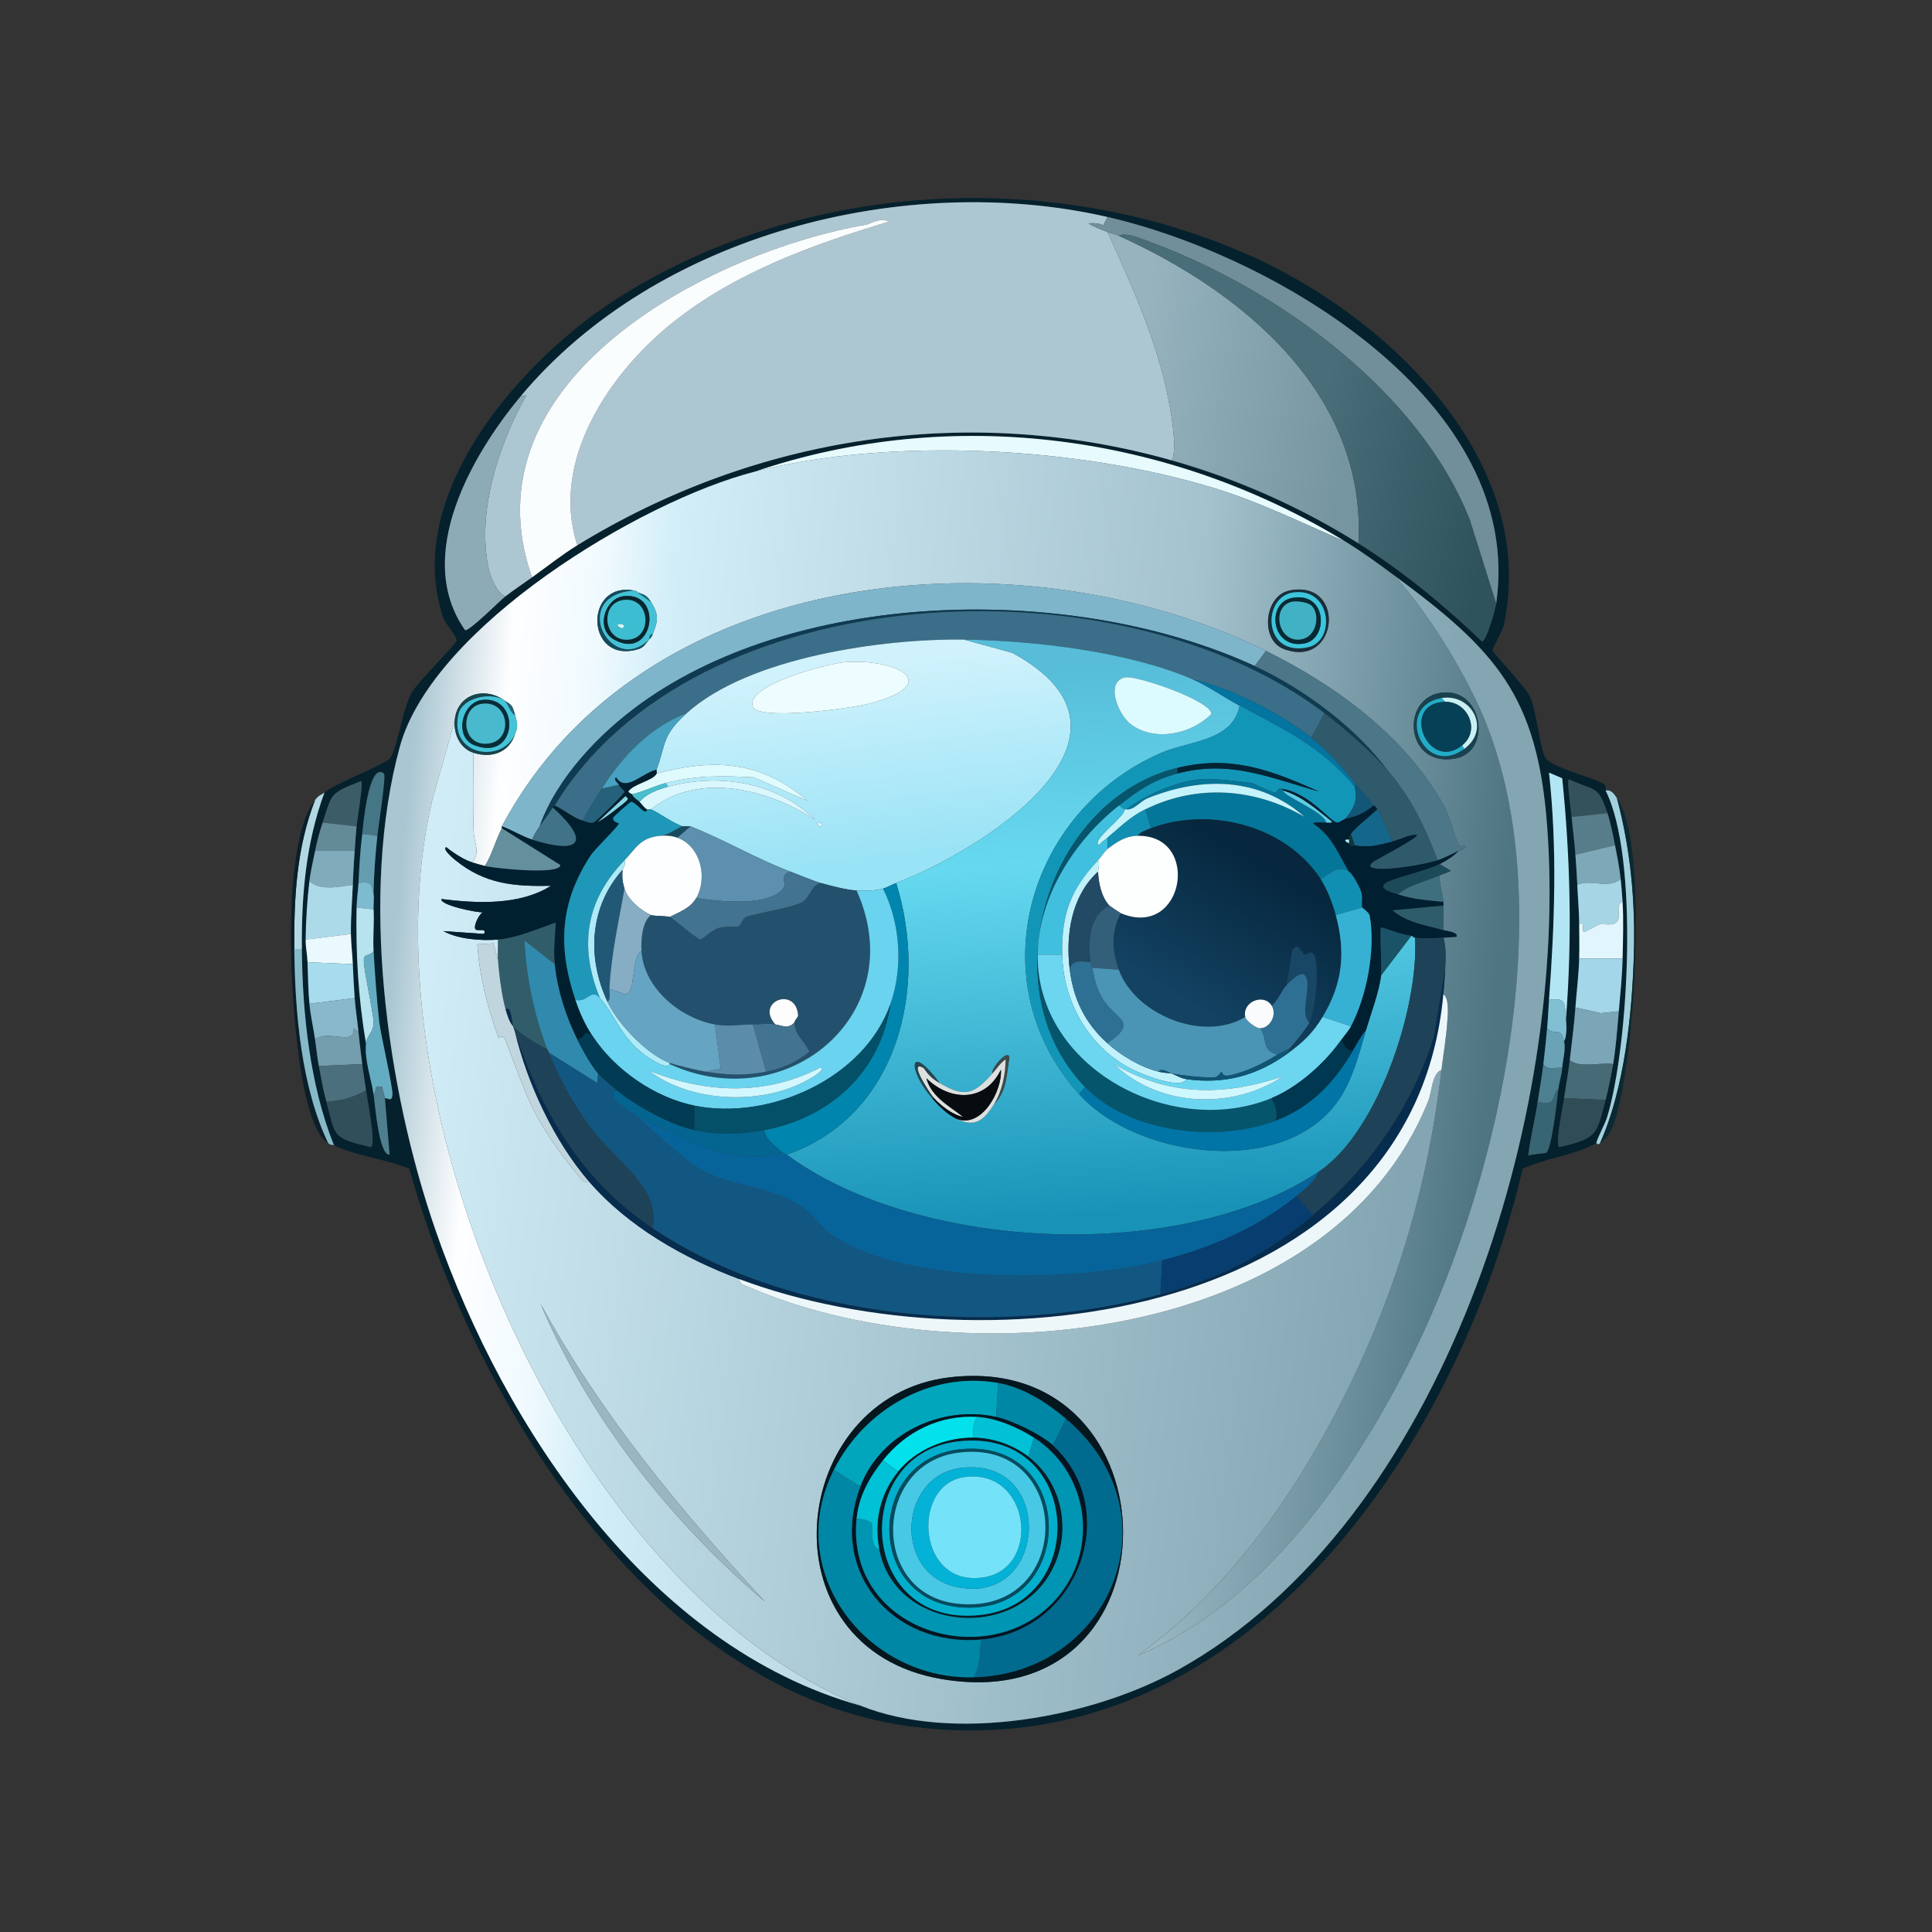 <svg xmlns="http://www.w3.org/2000/svg" width="1024" height="1024"><rect width="100%" height="100%" fill="#333333" stroke="none"/><defs><linearGradient id="a" x1="602.274" x2="716.166" y1="198.766" y2="214.694" gradientUnits="userSpaceOnUse"><stop offset="0%" style="stop-color:#96b3be"/><stop offset="100%" style="stop-color:#7595a1"/></linearGradient></defs><defs><linearGradient id="b" x1="696.852" x2="794.668" y1="232.712" y2="253.495" gradientUnits="userSpaceOnUse"><stop offset="0%" style="stop-color:#496d79"/><stop offset="100%" style="stop-color:#2f535d"/></linearGradient></defs><defs><linearGradient id="c" x1="204.735" x2="786.36" y1="544.926" y2="597.544" gradientUnits="userSpaceOnUse"><stop offset="0%" style="stop-color:#a9c6d2"/><stop offset="8.219%" style="stop-color:#fefeff"/><stop offset="15.753%" style="stop-color:#f0fafe"/><stop offset="22.089%" style="stop-color:#d2eef8"/><stop offset="70.034%" style="stop-color:#a4c2ce"/><stop offset="100%" style="stop-color:#4f7582"/></linearGradient></defs><defs><linearGradient id="d" x1="220.522" x2="741.435" y1="571.659" y2="637.043" gradientUnits="userSpaceOnUse"><stop offset="0%" style="stop-color:#d0ecf6"/><stop offset="100%" style="stop-color:#84a6b3"/></linearGradient></defs><defs><linearGradient id="e" x1="449.964" x2="462.763" y1="352.782" y2="456.999" gradientUnits="userSpaceOnUse"><stop offset="0%" style="stop-color:#d0f2fc"/><stop offset="100%" style="stop-color:#99e3f6"/></linearGradient></defs><defs><linearGradient id="f" x1="574.687" x2="593.379" y1="352.815" y2="643.214" gradientUnits="userSpaceOnUse"><stop offset="0%" style="stop-color:#57bdd9"/><stop offset="35.739%" style="stop-color:#66d9f0"/><stop offset="100%" style="stop-color:#1893b7"/></linearGradient></defs><defs><linearGradient id="g" x1="673.557" x2="629.299" y1="457.918" y2="531.656" gradientUnits="userSpaceOnUse"><stop offset="0%" style="stop-color:#06273d"/><stop offset="100%" style="stop-color:#134262"/></linearGradient></defs><path fill="#04212d" d="M851 419c17.749 35.178 12.276 134.524 1 172.5-1.48 4.986-4.536 9.512-6 14.5-12.805 6.64-26.153 7.624-39 13.5C772.106 769.24 657.049 938.345 482.5 915 345.071 896.62 251.083 741.68 217 619.5c-12.794-5.353-27.462-6.508-40-12.5-12.692-31.609-16.718-69.72-17-104-.235-28.512 2.096-56.18 12-83 7.472-5.779 32.668-14.778 35-18.5 3.792-6.053 6.373-25.397 11-34 3.099-5.763 23.826-26.164 24-28 .215-2.263-6.004-9.079-7-12-22.194-65.076 41.269-136.958 92.5-169.5 97.683-62.048 228.553-69.56 334-23 73.072 32.264 154.365 108.56 135.5 196.5-.621 2.893-6.08 12.289-6 13 .178 1.591 17.374 19.227 20 25 3.396 7.465 5.109 26.989 8 32 3.243 5.622 28.432 11.239 31.5 14.5.991 1.053.165 2.336.5 3M276 210c-26.143 31.314-56.883 85.069-29.5 124 2.482.517 18.313-15.553 21.5-18 4.454-3.419 9.415-6.703 14-10 7.525-5.411 16.237-12.236 24-17 94.701-58.118 207.538-75.339 315-45 34.825 9.832 68.436 24.808 99 44 23.57 14.801 45.409 32.78 65.5 52 2.393-.239 7.092-17.184 7.5-20 15.516-107.054-117.958-184.863-206-205-107.233-24.526-239.263 9.077-311 95m124 40c-60.876 15.603-170.552 82.29-188 145.5-21.483 77.829-7.208 181.533 19 257C267.3 757.027 344.168 872.73 456 904c49.514 19.92 122.743 6.454 168.5-19C765.958 806.309 831.549 590.255 820 437.5c-5.233-69.222-27.478-92.999-81-132.5-8.601-6.348-16.857-12.412-26-18-93.301-57.028-208.581-72.475-313-37m421 280c-.37 4.984-.533 10.015-1 15a776 776 0 0 1-2 19c-.797 6.729-1.971 13.328-3 20-1.472 9.547-3.814 18.898-5 28.5 1.573-.747 9.039-1.203 9.5-1.5 3.032-1.95 5.875-28.934 6.5-34 .456-3.696 1.726-7.049 2-11 .303-4.371 1.969-9.566 1-14 1.566-2.923 1.329-8.77 1-12 3.293-42.504 2.351-85.152-2-127.5l-7-3c4.448 40.076 2.982 80.36 0 120.5m-629-88c-1.087 8.658-1.542 17.285-2 26-.23 4.38-.911 8.64-1 13-.492 24.064.874 48.285 5 72-.958 8.485 2.724 18.638 4 27 .762 4.992 2.808 32.503 8.5 32l-2.5-30c2.009.145 3.518 2.019 4-1.5.492-3.592-6.23-32.095-7-39-1.383-12.401-2.227-25.047-3-37.5-.451-7.265.455-14.735 0-22-.154-2.464.433-5.844 0-8 .098-10.352.967-20.719 2-31 .445-4.427 4.797-31.965 3.5-33-8.336-6.654-11.204 29.644-11.5 32m641-9c.58 6.618 1.542 13.355 2 20 .369 5.348.768 10.633 1 16 .302 7 .962 14.005 1 21 .033 5.971.16 12.034 0 18-.227 8.463-1.368 17.495-2 26-.696 9.359-1.938 18.69-3 28-.771 6.76-2.041 13.312-3 20-.573 4-5.013 25.201-2.5 26 20.092-4.609 19.727-6.611 24.5-25 1.493-5.75 3.005-13.14 4-19 1.489-8.77 2.205-19.054 3-28 .835-9.395 1.782-18.528 2-28 .22-9.524.565-20.588 0-30-.229-3.81-.605-8.186-1-12-.591-5.712-1.885-12.314-3-18-.94-4.795-2.507-12.568-4-17-5.134-15.238-6.446-11.39-20.5-18-1.147.899 1.231 16.932 1.5 20m-662 3c-1.635 4.987-2.98 9.834-4 15-1.025 5.189-2.365 10.78-3 16-1.135 9.337-1.936 21.594-2 31-.03 4.451.861 7.942 1 12 .251 7.353.333 14.671 1 22 .575 6.317 2.106 12.742 3 19 .668 4.677 1.134 9.345 2 14 1.21 6.507 2.257 12.591 4 19 5.017 18.445 2.503 18.997 23.5 24 3.064-1.096-1.942-25.759-2.5-30-.611-4.645-1.446-9.328-2-14-.672-5.673-1.445-11.291-2-17-.581-5.975-1.566-11.994-2-18a593 593 0 0 1-1-18c-.218-5.213-.934-10.93-1-16-.114-8.781.665-17.282 1-26a538 538 0 0 1 1-18c.314-4.379.574-8.631 1-13 .319-3.271 3.599-23.186 2.5-24-16.832 6.411-15.385 6.401-20.5 22"/><path fill="#adc7d2" d="m587 115-2.5 5c.933-1.756-7.411-1.978-7.5-1.5 3.045 1.997 6.672 3.011 10 4.5 14.366 31.578 28.942 63.749 34 98.5.857 5.888 2.492 17.871 0 22.5-107.462-30.339-220.299-13.118-315 45-14.57-44.609 16.96-91.16 50.5-118 33.295-26.643 74.124-41.328 114.5-53.5-3.313-2.67-10.601 1.345-11.5 1.5-83.489 14.394-214.294 82.658-177.5 187-4.585 3.297-9.546 6.581-14 10-4.182-.592-8.222-10.842-9-14.5-6.474-30.436 5.473-66.113 20-92l-3 .5c71.737-85.923 203.767-119.526 311-95"/><path fill="#708f9a" d="m793 320-14-44.5C752.235 207.77 678.023 153.89 611.5 129c-4.522-1.692-14.715-6.312-18.5-4-1.605-.722-4.392-1.28-6-2-3.328-1.489-6.955-2.503-10-4.5.089-.478 8.433-.256 7.5 1.5l2.5-5c88.042 20.137 221.516 97.946 206 205"/><path fill="#fafdfe" d="M306 289c-7.763 4.764-16.475 11.589-24 17-36.794-104.342 94.011-172.606 177.5-187 .899-.155 8.187-4.17 11.5-1.5-40.376 12.172-81.205 26.857-114.5 53.5-33.54 26.84-65.07 73.391-50.5 118"/><path fill="url(#a)" d="M593 125c65.607 29.5 131.327 83.73 127 163-30.564-19.192-64.175-34.168-99-44 2.492-4.629.857-16.612 0-22.5-5.058-34.751-19.634-66.922-34-98.5 1.608.72 4.395 1.278 6 2" style="fill:url(#a)"/>/&gt;<path fill="url(#b)" d="M793 320c-.408 2.816-5.107 19.761-7.5 20-20.091-19.22-41.93-37.199-65.5-52 4.327-79.27-61.393-133.5-127-163 3.785-2.312 13.978 2.308 18.5 4 66.523 24.89 140.735 78.77 167.5 146.5z" style="fill:url(#b)"/>/&gt;<path fill="#8cabb7" d="M268 316c-3.187 2.447-19.018 18.517-21.5 18-27.383-38.931 3.357-92.686 29.5-124l3-.5c-14.527 25.887-26.474 61.564-20 92 .778 3.658 4.818 13.908 9 14.5"/><path fill="#e7fbfe" d="M713 287c-22.683-9.642-44.801-20.696-68.5-28-71.766-22.118-171.494-27.712-244.5-9 104.419-35.475 219.699-20.028 313 37"/><path fill="url(#c)" d="M713 287c9.143 5.588 17.399 11.652 26 18 16.507 18.352 32.229 43.239 43 65.5 49.474 102.248 12.008 262.47-39 359-31.662 59.918-75.796 120.838-140 148 43.581-31.344 76.737-76.014 102-123 31.78-59.106 51.296-120.713 59-187.5.929-8.053 2.449-16.467 3-24.5.234-3.409 1.398-13.359-2-15.5.405-4.456.826-9.555 1-14 .197-5.021.611-11.221-1-16 2.35-.166 4.663-.393 7-.5.833-2.521-5.529-3.067-7-3.5-.105-4.316.145-8.687 0-13-.01-.302.083-.946 0-2-.363-4.636-2.137-9.245-2-14 2.017-.887 4.081-1.4 6-2.5l-6-3.5c3.48-1.783 7.347-4.043 10-7 1.14-.598 3.007-.489 4-2.5-1.474-1.35-2.682 1.66-4-1-2.751-5.552-4.13-14.132-8-21-20.691-36.721-56.897-63.1-94-81.5-130.289-64.613-330.79-46.786-405 93-.138.261.136.738 0 1-3.463 6.664-5.061 13.685-9 20-2.231-.542-4.816-1.266-7-2 5.046-4.706 1.177-10.495 1-16.5-.406-13.768-.233-27.773 0-41.5 9.484 3.038 18.944-.129 22-10 1.722-4.094 1.151-5.964 0-10-1.633-5.724-1.55-4.982-6-8-10.949-7.426-24.973-2.58-26 11l-12 42.5C191.338 584.301 300.522 841.449 456 904c-111.832-31.27-188.7-146.973-225-251.5-26.208-75.467-40.483-179.171-19-257 17.448-63.21 127.124-129.897 188-145.5 73.006-18.712 172.734-13.118 244.5 9 23.699 7.304 45.817 18.358 68.5 28m-369 52c1.333-1.556 1.04-.577 2-3 2.72-6.867 3.438-10.092-1-17-2.263-3.523-3.294-3.696-7-5-.105-.037.295-.576-2-1-26.827-4.953-25.596 39.651 2.5 31 2.752-.847 3.941-3.18 5.5-5m339.5-26c-13.476 2.689-15.706 26.277-3 31 28.972 10.769 33.268-37.039 3-31m82 54c-23.547 1.311-21.332 40.215 6 35 19.105-3.645 14.751-36.156-6-35" style="fill:url(#c)"/>/&gt;<path fill="url(#d)" d="M456 904c-155.478-62.551-264.662-319.699-227-479.5l12-42.5c-.539 7.125 2.816 14.699 10 17-.233 13.727-.406 27.732 0 41.5.177 6.005 4.046 11.794-1 16.5-4.419-1.485-9.823-5.031-13.5-8-2.352 1.128 4.514 6.606 5 7 15.585 12.643 31.011 13.88 50.5 13.5-16.525 10.441-39.137 9.362-58 7-1.247 3.165 19.331 7.45 22 7-2.077.876-5.213 7.426-4 9 1.056 1.37 6.244-.973 4.5 2.5l-21.5-1.5c7.868 4.302 19.818 5.225 29 4.5.143 3.642-.2 7.365 0 11l-2.5-9-8.5.5c1.088 16.778 5.38 33.297 11 49 .547 1.527 2.489-2.008 4 2 12.635 33.51 14.817 42.082 38 71 1.01 1.26 3.908 5.236 6 3.5 20.771 24.132 50.542 40.954 80 52-.268 2.817 2.489 3.123 4.5 4 111.529 48.665 308.939 30.395 360.5-98.5 1.901-4.752 1.985-14.5 7-16.5-7.704 66.787-27.22 128.394-59 187.5-25.263 46.986-58.419 91.656-102 123 64.204-27.162 108.338-88.082 140-148 51.008-96.53 88.474-256.752 39-359-10.771-22.261-26.493-47.148-43-65.5 53.522 39.501 75.767 63.278 81 132.5 11.549 152.755-54.042 368.809-195.5 447.5-45.757 25.454-118.986 38.92-168.5 19M286.5 691c25.841 60.956 68.674 114.937 119 158-44.962-48.659-87.202-99.546-119-158m217 39c-86.206 10.028-100.312 143.949-4 160 128.175 21.361 125.794-174.168 4-160" style="fill:url(#d)"/>/&gt;<path fill="#7fb5cb" d="m671 345-6 8c-94.205-43.442-239.699-41.944-325.5 20-22.083 15.943-44.292 39.298-53.5 65-1.548 2.264-2.958 4.456-4 7-5.56-1.75-10.518-5.083-16-7 74.21-139.786 274.711-157.613 405-93"/><path fill="#134a5e" d="M336 313c-34.837 2.614-12.153 45.695 8 26-1.559 1.82-2.748 4.153-5.5 5-28.096 8.651-29.327-35.953-2.5-31"/><path fill="#45c1d5" d="m338 314 7 5c4.438 6.908 3.72 10.133 1 17-2.041.03-1.871 2.874-2 3-20.153 19.695-42.837-23.386-8-26 2.295.424 1.895.963 2 1m-7.5 2c-9.922 1.181-15.093 17.387-5 23 20.949 11.65 26.652-25.576 5-23"/><path fill="#192e3c" d="M683.5 313c30.268-6.039 25.972 41.769-3 31-12.706-4.723-10.476-28.311 3-31m2 1c-16.931 2.261-16.122 34.605 8 29 14.548-3.381 12.259-31.705-8-29"/><path fill="#116778" d="m345 319-7-5c3.706 1.304 4.737 1.477 7 5"/><path fill="#3cc5dc" d="M685.5 314c20.259-2.705 22.548 25.619 8 29-24.122 5.605-24.931-26.739-8-29m-1 3c-13.552 2.835-10.622 27.487 7 24 12.794-2.532 11.886-27.95-7-24"/><path fill="#08262f" d="M330.5 316c21.652-2.576 15.949 34.65-5 23-10.093-5.613-4.922-21.819 5-23m0 2c-12.81 1.619-10.784 22.515 3 21 12.64-1.389 11.108-22.783-3-21"/><path fill="#062934" d="M684.5 317c18.886-3.95 19.794 21.468 7 24-17.622 3.487-20.552-21.165-7-24m0 2c-10.348 2.454-7.565 20.691 4 20 10.484-.626 11.782-16.157 5-19-2.394-1.004-6.565-1.577-9-1"/><path fill="#3dbdd1" d="M330.5 318c14.108-1.783 15.64 19.611 3 21-13.784 1.515-15.81-19.381-3-21m-3 13c-1.003.496 1.863 2.037 2 2 2.411-.652 1.273-2.898-2-2"/><path fill="#41b2c5" d="M684.5 319c2.435-.577 6.606-.004 9 1 6.782 2.843 5.484 18.374-5 19-11.565.691-14.348-17.546-4-20"/><path fill="#0e3b52" d="M665 353c26.124 12.047 54.078 32.845 71 56-8.937-10.398-23.064-22.658-34-31-108.837-83.027-333.701-73.218-408 49-.037.06-.301-.177-1 1-1.873 3.153-4.906 6.936-7 10 9.208-25.702 31.417-49.057 53.5-65 85.801-61.944 231.295-63.442 325.5-20"/><path fill="#3b6e88" d="m702 378-7 13c-17.104-13.385-42.372-26.251-63-31-34.098-14.718-83.804-20.448-121-21-42.764-.634-114.11 9.273-147 39-19.345 7.23-34.234 22.87-45 40-3.494 5.559-7.314 10.96-10 17-4.386-1.027-10.647-6.132-15-8 74.299-122.218 299.163-132.027 408-49"/><path fill="#d6fbfd" d="M327.5 331c3.273-.898 4.411 1.348 2 2-.137.037-3.003-1.504-2-2"/><path fill="#136b7b" d="M344 339c.129-.126-.041-2.97 2-3-.96 2.423-.667 1.444-2 3"/><path fill="url(#e)" d="m511 339 25.5 7c80.316 43.56-15.609 104.545-61.5 122-2.151.818-5.41 2.615-7 3-4.517 1.092-9.372 1.293-14 1-5.559-.352-13.507-2.478-19-4-3.848-1.066-11.658-4.385-16-6-17.372-6.462-35.51-17.136-53-24-1.295.123-2.737-.191-4 0-5.239-1.51-12.806-7.353-17-9 24.811-20.135 62.169-10.894 87 5.5-20.374-20.062-50.945-24.896-78-17.5l-1-2c16.368-4.149 29.842-3.851 46.5-3l28.5 12.5c-24.504-21.297-49.535-22.63-80-14.5.187-.376-.179-1.502 0-2 5.187-14.405 2.817-18.085 16-30 32.89-29.727 104.236-39.634 147-39m-63.5 12c-8.418.7-52.612 11.982-48.5 23.5 2.765 7.745 52.855.786 61.5-1.5 41.073-10.861 13.964-24.244-13-22m-14 85c-1.01.511.813 1.97 1 2 2.492.401 1.052-2.037-1-2" style="fill:url(#e)"/>/&gt;<path fill="url(#f)" d="M632 360c8.561 3.695 16.763 9.622 25 14-3.539 18.982-27.085 18.73-41.5 25-71.464 31.082-97.048 121.791-43.5 181 26.315 29.098 86.289 40.24 120.5 19 20.935-12.997 25.081-30.934 31.5-53 2.569-8.83 6.918-20.098 8-29l16-21c.949.136 1.06.88 2 1 2.108 36.749-19.569 102.995-51 124-72.638 48.543-211.956 42.656-282-9 59.296-20.654 75.234-88.817 58-144 45.891-17.455 141.816-78.44 61.5-122l-25.5-7c37.196.552 86.902 6.282 121 21m-35.5-1c-10.967 1.993-4.057 19.779 3 25 12.541 9.279 31.878 5.195 42.5-5.5.662-6.824-39.423-20.605-45.5-19.5M526 569c-9.395 10.364-14.055 13.354-28 5-16.205-21.736-17.361-7.629-4 8 3.732 4.365 7.803 8.436 13 11 9.676 4.774 14.471 1.042 20-8 6.809-6.622 6.461-16.026 8-24.5-.725-4.917-10.113 6.194-9 8.5" style="fill:url(#f)"/>/&gt;<path fill="#4b7788" d="M773 451c-2.411 1.263-8.638 4.247-11 5-6.446-17.039-14.03-33.072-26-47-16.922-23.155-44.876-43.953-71-56l6-8c37.103 18.4 73.309 44.779 94 81.5 3.87 6.868 5.249 15.448 8 21 1.318 2.66 2.526-.35 4 1-.993 2.011-2.86 1.902-4 2.5"/><path fill="#edfdff" d="M447.5 351c26.964-2.244 54.073 11.139 13 22-8.645 2.286-58.735 9.245-61.5 1.5-4.112-11.518 40.082-22.8 48.5-23.5"/><path fill="#dcfbfe" d="M596.5 359c6.077-1.105 46.162 12.676 45.5 19.5-10.622 10.695-29.959 14.779-42.5 5.5-7.057-5.221-13.967-23.007-3-25"/><path fill="#0474a1" d="M695 391c9.5 7.434 16.498 15.816 24 25-.711-.124-1.163.31-1 1-16.846-20.782-38.26-30.914-61-43-8.237-4.378-16.439-10.305-25-14 20.628 4.749 45.896 17.615 63 31"/><path fill="#16444f" d="M267 371c-7.026-4.343-21.946-1.247-24 7.5-5.191 22.107 23.303 26.423 30 10.5-3.056 9.871-12.516 13.038-22 10-7.184-2.301-10.539-9.875-10-17 1.027-13.58 15.051-18.426 26-11"/><path fill="#19414f" d="M765.5 367c20.751-1.156 25.105 31.355 6 35-27.332 5.215-29.547-33.689-6-35m-1.5 3c-25.377 4.327-9.697 42.792 12 27 14.513-10.563 3.819-29.697-12-27"/><path fill="#44c4d9" d="M267 371c2.323 1.436 3.351 6.733 6 8 1.151 4.036 1.722 5.906 0 10-6.697 15.923-35.191 11.607-30-10.5 2.054-8.747 16.974-11.843 24-7.5m-11.5 0c-10.864 1.299-14.957 19.801-4 24 23.026 8.824 24.561-26.459 4-24"/><path fill="#caf0f3" d="m776 397-1-2c9.917-7.968 2.868-23.259-9-23l-2-2c15.819-2.697 26.513 16.437 12 27"/><path fill="#21acc7" d="m764 370 2 2c-24.232.529-9.326 37.726 9 23l1 2c-21.697 15.792-37.377-22.673-12-27"/><path fill="#072d39" d="M255.5 371c20.561-2.459 19.026 32.824-4 24-10.957-4.199-6.864-22.701 4-24m0 2c-12.042 1.518-11.3 23.536 4 21 12.564-2.082 10.453-22.822-4-21"/><path fill="#256276" d="M273 379c-2.649-1.267-3.677-6.564-6-8 4.45 3.018 4.367 2.276 6 8"/><path fill="#064057" d="M766 372c11.868-.259 18.917 15.032 9 23-18.326 14.726-33.232-22.471-9-23"/><path fill="#49bacd" d="M255.5 373c14.453-1.822 16.564 18.918 4 21-15.3 2.536-16.042-19.482-4-21"/><path fill="#1296b8" d="M718 417c1.752 7.399-.257 11.181-5 17-.341.07-3.475 2.247-4.5 2-3.95-.953-14.629-15.831-29.5-18-2.856-.417-1.375 2.417-3.5 2-2.92-.574-11.355-4.916-12-5-7.349-.957-19.921-2.494-27-2-12.359.863-29.615 8.329-39.5 16-.359-.038-.802.1-1 0-1.163-.589-1.794-1.581-3-2 10.189-8.031 18.048-13.55 31-17 27.86-7.422 48.452 2.1 75 9.5-25.68-11.561-46.802-19.421-75-12.5-69.109 16.962-99.703 116.352-49 169l-3 4c-53.548-59.209-27.964-149.918 43.5-181 14.415-6.27 37.961-6.018 41.5-25 22.74 12.086 44.154 22.218 61 43"/><path fill="#47a1c0" d="M364 378c-13.183 11.915-10.813 15.595-16 30-7.505 1.457-16.218 12.337-21.5 4-1.356 1.582.819 2.514 1.5 4l-9 2c10.766-17.13 25.655-32.77 45-40"/><path fill="#2f5a6c" d="M736 409c11.97 13.928 19.554 29.961 26 47-6.973 2.224-28.22 5.979-34.5 4-2.062-.65-1.191-1.925 0-3 1.448-1.308 24.114-12.708 23.5-14.5-4.368-.201-8.644 2.459-13 3.5-2.396-4.886-5.278-12.6-8-17-1.595-2.578-1.922-1.882-2-2-3.169-4.761-5.745-7.015-9-11-7.502-9.184-14.5-17.566-24-25l7-13c10.936 8.342 25.063 20.602 34 31"/><path fill="#012434" d="M624 410v-3c28.198-6.921 49.32.939 75 12.5-26.548-7.4-47.14-16.922-75-9.5"/><path fill="#dffbfe" d="M353 415c-6.039 1.531-11.907 4.585-18 6-.058-.111-1.7-.67-2-1.5 2.549-3.996 13.105-5.691 15-9.5 30.465-8.13 55.496-6.797 80 14.5L399.5 412c-16.658-.851-30.132-1.149-46.5 3"/><path fill="#05556d" d="M624 407v3c-12.952 3.45-20.811 8.969-31 17-23.404 18.446-42.679 48.237-43 79-.628 60.172 71.091 97.855 124 76 1.676 3.876 3.743 7.982 2 12-30.685 11.824-77.397 6.509-101-18-50.703-52.648-20.109-152.038 49-169"/><path fill="#002030" d="M348 410c-1.895 3.809-12.451 5.504-15 9.5.3.83 1.942 1.389 2 1.5 1.055 2.02 2.495 2.587 4 4 1.294 1.216 2.231 3.02 4 4-.084-.032.041 1.556-1.5 1-1.596-.575-5.403-5.215-7-5-.632.085-9.447 7.865-9.5 8.5-.204 2.461 2.928 2.511 3 3 .164 1.122-12.673 13.436-15 17-16.254 24.898-17.486 48.476-8 76.5 2.356 6.959 4.99 12.853 9 19-5.889-3.479-2.571.915-8 2-6.123-12.39-10.589-26.222-12-40-.729-7.115.162-14.877.5-22-9.151 3.228-20.856 8.239-30.5 9-9.182.725-21.132-.198-29-4.5l21.5 1.5c1.744-3.473-3.444-1.13-4.5-2.5-1.213-1.574 1.923-8.124 4-9-2.669.45-23.247-3.835-22-7 18.863 2.362 41.475 3.441 58-7-19.489.38-34.915-.857-50.5-13.5-.486-.394-7.352-5.872-5-7 3.677 2.969 9.081 6.515 13.5 8 2.184.734 4.769 1.458 7 2 4.647 1.129 39.774 4.975 40-.5L266 439c.136-.262-.138-.739 0-1 5.482 1.917 10.44 5.25 16 7 25.277 7.955 31.513 1.597 11-17 .699-1.177.963-.94 1-1 4.353 1.868 10.614 6.973 15 8 1.728.405 3.875 1.471 5.5 1 1.124-.325 16.597-15.334 16.5-16.5-.022-.259-2.358-2.098-3-3.5-.681-1.486-2.856-2.418-1.5-4 5.282 8.337 13.995-2.543 21.5-4-.179.498.187 1.624 0 2m-16.5 12L317 435.5c2.33-.862 15.07-10.636 15.5-11.5.605-1.216-.467-1.287-1-2"/><path fill="#b2e6f4" d="M830 540c-.8-7.856.314-11.584-9-10 2.982-40.14 4.448-80.424 0-120.5l7 3c4.351 42.348 5.293 84.996 2 127.5"/><path fill="#457686" d="m200 443-8-1c.296-2.356 3.164-38.654 11.5-32 1.297 1.035-3.055 28.573-3.5 33"/><path fill="#047699" d="M679 418c.942-.113.86.31 1 1 .661 3.255 21.317 10.923 23 17-1.5.171-6.352-.538-7 .5 9.885 6.319 13.239 15.845 19 25.5-5.45-3.842-9.965.87-15 4-18.725-28.768-59.292-38.579-90-27l-3-10c27.523-13.625 58.308-11.293 84.5 4-23.83-20.994-54.134-21.617-83-10-4.32 1.738-7.391 6.43-11.5 6 9.885-7.671 27.141-15.137 39.5-16 7.079-.494 19.651 1.043 27 2 .645.084 9.08 4.426 12 5 2.125.417.644-2.417 3.5-2"/><path fill="#34525c" d="m852 431-19 2c-.269-3.068-2.647-19.101-1.5-20 14.054 6.61 15.366 2.762 20.5 18"/><path fill="#3c5d67" d="m189 438-18-2c5.115-15.599 3.668-15.589 20.5-22 1.099.814-2.181 20.729-2.5 24"/><path fill="#daf7fe" d="M345 429c-.464-.182-1.527.181-2 0-1.769-.98-2.706-2.784-4-4 3.474-4.356 9.936-6.616 15-8 27.055-7.396 57.626-2.562 78 17.5-24.831-16.394-62.189-25.635-87-5.5"/><path fill="#49bfce" d="M354 417c-5.064 1.384-11.526 3.644-15 8-1.505-1.413-2.945-1.98-4-4 6.093-1.415 11.961-4.469 18-6z"/><path fill="#c4f3fb" d="M607 429c-8.31 4.114-13.206 9.373-20 15-1.55 1.284-3.22 2.391-4.5 4-4.699-2.547 14.117-15.22 13.5-19 .198.1.641-.038 1 0 4.109.43 7.18-4.262 11.5-6 28.866-11.617 59.17-10.994 83 10-26.192-15.293-56.977-17.625-84.5-4"/><path fill="#26617b" d="M309 435c2.686-6.04 6.506-11.441 10-17l9-2c.642 1.402 2.978 3.241 3 3.5.097 1.166-15.376 16.175-16.5 16.5-1.625.471-3.772-.595-5.5-1"/><path fill="#125778" d="M728 427c-4.93 3.98-8.751 5.721-15 7 4.743-5.819 6.752-9.601 5-17-.163-.69.289-1.124 1-1 3.255 3.985 5.831 6.239 9 11"/><path fill="#001f30" d="M713 434c6.249-1.279 10.07-3.02 15-7 .078.118.405-.578 2 2-3.759 3.571-11.086 9.24-14 13-1.443 1.861-.678 2.292-1 3-.043.094-2.028-.297-2 .5.266.781 1.884 1.369 2 1.5 2.811 3.187 1.381.707 3 1 7.98 1.442 12.323-.166 20-2 4.356-1.041 8.632-3.701 13-3.5.614 1.792-22.052 13.192-23.5 14.5-1.191 1.075-2.062 2.35 0 3 6.28 1.979 27.527-1.776 34.5-4 2.362-.753 8.589-3.737 11-5-2.653 2.957-6.52 5.217-10 7-7.226 3.702-24.621 7.363-28.5 10-4.857 3.302 4.68 5.367 6.5 6 7.729 2.687 15.946 3.109 24 4 .083 1.054-.01 1.698 0 2l-27 2.5c8.22 6.707 17.576 7.727 27 10.5 1.471.433 7.833.979 7 3.5-2.337.107-4.65.334-7 .5-3.993.281-11.186.486-15 0-.94-.12-1.051-.864-2-1-5.662-.81-10.581-3.032-16-4.5-.879 1.582.53 21.141 0 25.5-1.082 8.902-5.431 20.17-8 29-2.832 3.29-4.805 7.295-7 11-3.871-.432-4.704-3.059-6-6 1.625-2.327 3.677-4.507 5-7 8.383-15.793 13.204-40.889 10-58.5-.391-2.151-3.923-4.209-4-4.5-.688-2.604.758-5.386-1-9.5-1.033-2.417-3.939-8.047-6-9.5-5.761-9.655-9.115-19.181-19-25.5.648-1.038 5.5-.329 7-.5.904-.103 2.845.359 3-.5-8.083-6.303-15.824-13.455-26-16.5-.14-.69-.058-1.113-1-1 14.871 2.169 25.55 17.047 29.5 18 1.025.247 4.159-1.93 4.5-2"/><path fill="#5fcce5" d="M703 436c-1.683-6.077-22.339-13.745-23-17 10.176 3.045 17.917 10.197 26 16.5-.155.859-2.096.397-3 .5"/><path fill="#a2d1de" d="M857 423c7.211 26.864 9.795 54.591 9 82.5-.91 31.935-5.03 71.727-18 100.5-1.74 1.296-1.226-.402-2 0 1.464-4.988 4.52-9.514 6-14.5 11.276-37.976 16.749-137.322-1-172.5 3.258-.559 4.444 1.92 6 4"/><path fill="#b2d8e3" d="M160 503h-4c-.263-26.814 1.148-53.764 11-79 2.261-2.879 2.831-2.323 5-4-9.904 26.82-12.235 54.488-12 83"/><path fill="#86d7e6" d="M331.5 422c.533.713 1.605.784 1 2-.43.864-13.17 10.638-15.5 11.5z"/><path fill="#0b2932" d="M848 606c12.97-28.773 17.09-68.565 18-100.5.795-27.909-1.789-55.636-9-82.5 17.44 23.312 9.311 145.024-2 173.5-1.767 4.448-3.551 6.931-7 9.5"/><path fill="#0a1f29" d="M156 503c.327 33.371 3.631 73.059 18 103-6.778-4.413-10.118-17.76-12-25.5-7.735-31.806-14.635-131.507 5-156.5-9.852 25.236-11.263 52.186-11 79"/><path fill="#1f97b9" d="M343 429c.473.181 1.536-.182 2 0 4.194 1.647 11.761 7.49 17 9-2.34.354-8.147 5.101-12 5-10.67.857-12.987 6.815-19 13-20.496 21.083-24.348 45.58-13 73-4.851-5.425-6.325 2.485-13 1-9.486-28.024-8.254-51.602 8-76.5 2.327-3.564 15.164-15.878 15-17-.072-.489-3.204-.539-3-3 .053-.635 8.868-8.415 9.5-8.5 1.597-.215 5.404 4.425 7 5 1.541.556 1.416-1.032 1.5-1"/><path fill="#40c0de" d="M596 429c.617 3.78-18.199 16.453-13.5 19 1.28-1.609 2.95-2.716 4.5-4v6c-1.257.955-3.673 4.601-5 6-14.503 15.289-19.462 28.721-19 50h-13c.321-30.763 19.596-60.554 43-79 1.206.419 1.837 1.411 3 2"/><path fill="#407387" d="M293 428c20.513 18.597 14.277 24.955-11 17 1.042-2.544 2.452-4.736 4-7 2.094-3.064 5.127-6.847 7-10"/><path fill="#118fb2" d="M610 439c-2.113.797-5.674 1.96-7 4-6.587.104-11.094 3.274-16 7v-6c6.794-5.627 11.69-10.886 20-15z"/><path fill="#14668a" d="M730 429c2.722 4.4 5.604 12.114 8 17-7.677 1.834-12.02 3.442-20 2l-2-6c2.914-3.76 10.241-9.429 14-13"/><path fill="#587d8a" d="M852 431c1.493 4.432 3.06 12.205 4 17l-21 5c-.458-6.645-1.42-13.382-2-20z"/><path fill="url(#g)" d="M700 466c3.521 5.409 6.333 12.72 8 19 5.299 19.958 3.651 36.246-7 54-4.988 8.315-10.192 13.285-18 19v-2c2.333-1.93 9.586-11.212 11-14 3.237-6.386 5.936-32.307 2-36.5-1.643-1.751-3.652.969-4.5.5-2.585-1.429-2.717-6.752-6.5-2.5l-3 18.5c-2.388 2.407-4.809 8.596-8 11-4.152-6.65-15.644-2.118-14 6-22.186 13.595-58.474-1.306-67-25-3.727-10.357-4.123-20.079 1-30 33.682 14.163 42.866-41.536 9-41 1.326-2.04 4.887-3.203 7-4 30.708-11.579 71.275-1.768 90 27" style="fill:url(#g)"/>/&gt;<path fill="#638a97" d="M189 438c-.426 4.369-.686 8.621-1 13h-21c1.02-5.166 2.365-10.013 4-15z"/><path fill="#daf7fe" d="M433.5 436c2.052-.037 3.492 2.401 1 2-.187-.03-2.01-1.489-1-2"/><path fill="#194b5e" d="m366 438-7 6c-2.867-1.051-5.972-1.243-9-1 3.853.101 9.66-4.646 12-5 1.263-.191 2.705.123 4 0"/><path fill="#5c90ae" d="M419 462c-5.629.906-2.774 7.086-3 7.5-6.416 11.787-35.502 8.187-47 6.5 6.147-10.714 2.434-27.441-10-32l7-6c17.49 6.864 35.628 17.538 53 24"/><path fill="#648f9d" d="M257 459c3.939-6.315 5.537-13.336 9-20l31 19.5c-.226 5.475-35.353 1.629-40 .5"/><path fill="#649db0" d="M200 443c-1.033 10.281-1.902 20.648-2 31-1.226-6.103-1.216-6.736-8-6 .458-8.715.913-17.342 2-26z"/><path fill="#10353b" d="M718 448c-1.619-.293-.189 2.187-3-1v-2c.322-.708-.443-1.139 1-3z"/><path fill="#fdfeff" d="M350 443c3.028-.243 6.133-.051 9 1 12.434 4.559 16.147 21.286 10 32-3.112 5.424-8.789 7.271-14 10-1.017-.518-8.873-.468-10-1-5.451-2.576-12.058-7.917-14-14-1.073-3.361-1.417-6.525-1-10 .03-.253 1.993-3.238 1-5 6.013-6.185 8.33-12.143 19-13"/><path fill="#fdfefe" d="M603 443c33.866-.536 24.682 55.163-9 41-.332-.14-5.752-3.738-6-4-4.187-4.434-5.804-12.086-6-18-.025-.749 1.139-4.21 0-6 1.327-1.399 3.743-5.045 5-6 4.906-3.726 9.413-6.896 16-7"/><path fill="#aaf3f9" d="M715 445v2c-.116-.131-1.734-.719-2-1.5-.028-.797 1.957-.406 2-.5"/><path fill="#7da8b8" d="M856 448c1.115 5.686 2.409 12.288 3 18-7.097 5.408-15.807-.345-23 3-.232-5.367-.631-10.652-1-16z"/><path fill="#80abbb" d="M188 451a538 538 0 0 0-1 18c-7.205 1.015-17.765 3.252-23-2 .635-5.22 1.975-10.811 3-16z"/><path fill="#aeebf9" d="M330 461c-17.618 19.722-18.991 46.54-8 70 5.401 11.528 20.261 27.083 32 32 1.155-.177.936.97 1 1-1.65 3.448-11.538-3.511-13.5-5-12.808-9.72-15.402-20.943-23.5-30-11.348-27.42-7.496-51.917 13-73 .993 1.762-.97 4.747-1 5"/><path fill="#c0f2fc" d="M582 462c-14.218 12.905-17.29 33.639-15 52 1.974 15.824 8.204 28.388 20 39 7.277 6.547 17.482 12.605 27 15 3.021.76 4.466.581 7 1 2.414.922 4.891 2.57 8 3-3.439 5.697-23.382-2.46-28.5-5-23.101-11.463-36.947-35.552-37.5-61-.462-21.279 4.497-34.711 19-50 1.139 1.79-.025 5.251 0 6"/><path fill="#1d4a59" d="M763 464c-7.12 3.133-15.892 4.87-22 10-1.82-.633-11.357-2.698-6.5-6 3.879-2.637 21.274-6.298 28.5-10l6 3.5c-1.919 1.1-3.983 1.613-6 2.5"/><path fill="#118fb2" d="M715 462c2.061 1.453 4.967 7.083 6 9.5 1.758 4.114.312 6.896 1 9.5l-14 4c-1.667-6.28-4.479-13.591-8-19 5.035-3.13 9.55-7.842 15-4"/><path fill="#215876" d="M331 471c-3.132 17.417-7.091 35.264-8 53-.104 2.034.846 5.751-1 7-10.991-23.46-9.618-50.278 8-70-.417 3.475-.073 6.639 1 10"/><path fill="#224a65" d="M582 462c.196 5.914 1.813 13.566 6 18-10.972 5.541-11.277 19.356-10 30-4.984-.352-10.045-1.692-11 4-2.29-18.361.782-39.095 15-52"/><path fill="#427390" d="M419 462c4.342 1.615 12.152 4.934 16 6-4.919 1.115-5.542 7.377-9.5 10-4.475 2.966-23.661 5.816-30 8-1.742.6-2.802 4.576-4 5-1.084.384-7.651-.107-11 1-2.805.928-8.461 5.958-9 6-1.97.153-14.303-10.881-16.5-12 5.211-2.729 10.888-4.576 14-10 11.498 1.687 40.584 5.287 47-6.5.226-.414-2.629-6.594 3-7.5"/><path fill="#3e6f7e" d="M763 464c-.137 4.755 1.637 9.364 2 14-8.054-.891-16.271-1.313-24-4 6.108-5.13 14.88-6.867 22-10"/><path fill="#a6d5e5" d="M859 466c.395 3.814.771 8.19 1 12-4.659 1.388.228 8.053-3.5 11-2.41 1.905-6.782.346-9 1-.996.294-7.591 4.261-8 4-1.499-.956 1.133-6.503-2.5-4-.038-6.995-.698-14-1-21 7.193-3.345 15.903 2.408 23-3"/><path fill="#addae9" d="M187 469c-.335 8.718-1.114 17.219-1 26l-24 3c.064-9.406.865-21.663 2-31 5.235 5.252 15.795 3.015 23 2"/><path fill="#7dbcd0" d="M198 474c.433 2.156-.154 5.536 0 8l-9-1c.089-4.36.77-8.62 1-13 6.784-.736 6.774-.103 8 6"/><path fill="#23516d" d="M435 468c5.493 1.522 13.441 3.648 19 4 29.375 65.089-36.85 120.594-99 92-.064-.03.155-1.177-1-1 3.548 1.486 15.772 4.319 20 5 11.439 1.842 20.551 2.249 32 0 9.22-1.811 15.581-4.835 23-10.5-2.973-6.673-7.112-7.638-8-15.5-.087-.771 2.01-3.299 2-3.5-.825-16.172-23.075-7.707-12 4.5-6.966-.867-5.972.043-12 0-7.167-.051-12.464 1.354-20 0-18.561-3.336-37.874-19.402-39-39-.317-5.511.257-15.305 5-19 1.127.532 8.983.482 10 1 2.197 1.119 14.53 12.153 16.5 12 .539-.042 6.195-5.072 9-6 3.349-1.107 9.916-.616 11-1 1.198-.424 2.258-4.4 4-5 6.339-2.184 25.525-5.034 30-8 3.958-2.623 4.581-8.885 9.5-10"/><path fill="#0085ae" d="M475 468c17.234 55.183 1.296 123.346-58 144-.354-.261-1.668-.744-2-1-3.2-2.467-9.544-7.564-10-12 35.16-6.681 61.713-30.798 67-67 6.714-19.309 5.25-42.675-4-61 1.59-.385 4.849-2.182 7-3"/><path fill="#86adc4" d="M345 485c-4.743 3.695-5.317 13.489-5 19-5.558 2.711-2.87 22.275-8.5 23l-8.5-3c.909-17.736 4.868-35.583 8-53 1.942 6.083 8.549 11.424 14 14"/><path fill="#6ad3ef" d="M468 471c9.25 18.325 10.714 41.691 4 61-13.818 39.74-64.361 62.096-104 54-21.016-4.292-42.238-18.971-54-37-4.01-6.147-6.644-12.041-9-19 6.675 1.485 8.149-6.425 13-1 8.098 9.057 10.692 20.28 23.5 30 1.962 1.489 11.85 8.448 13.5 5 62.15 28.594 128.375-26.911 99-92 4.628.293 9.483.092 14-1m-33.5 95c-29.283 14.924-60.477 13.467-90.5 1.5 23.691 18.247 65.413 18.723 89.5 1.5.332-.237 3.96-3.045 1-3"/><path fill="#e0f6fc" d="M860 478c.565 9.412.22 20.476 0 30h-23c.16-5.966.033-12.029 0-18 3.633-2.503 1.001 3.044 2.5 4 .409.261 7.004-3.706 8-4 2.218-.654 6.59.905 9-1 3.728-2.947-1.159-9.612 3.5-11"/><path fill="#335f7a" d="M588 480c.248.262 5.668 3.86 6 4-5.123 9.921-4.727 19.643-1 30l-14-1c-.032-.155-.745-.878-1-3-1.277-10.644-.972-24.459 10-30"/><path fill="#2e5c6b" d="M765 493c-9.424-2.773-18.78-3.793-27-10.5l27-2.5c.145 4.313-.105 8.684 0 13"/><path fill="#b7e3ef" d="M198 482c.455 7.265-.451 14.735 0 22-1.107 2.37-4.369 1.803-5 3.5-1.24 3.334 5.214 29.29 5 35-.173 4.612-3.54 6.428-4 10.5-4.126-23.715-5.492-47.936-5-72z"/><path fill="#36b1d4" d="m716 544-15-5c10.651-17.754 12.299-34.042 7-54l14-4c.077.291 3.609 2.349 4 4.5 3.204 17.611-1.617 42.707-10 58.5"/><path fill="#315d6b" d="m294 511-16-12.5c.966 19.738 5.041 39.064 12 57.5-4.198-1.501-15.591-9.081-18-12-.807-2.467-.975-11.455-4-9-1.899-6.192-3.634-19.339-4-26-.2-3.635.143-7.358 0-11 9.644-.761 21.349-5.772 30.5-9-.338 7.123-1.229 14.885-.5 22"/><path fill="#1a5267" d="m748 496-16 21c.53-4.359-.879-23.918 0-25.5 5.419 1.468 10.338 3.69 16 4.5"/><path fill="#e9f9fd" d="M186 495c.066 5.07.782 10.787 1 16l-24-1c-.139-4.058-1.03-7.549-1-12z"/><path fill="#1e4358" d="M765 497c1.611 4.779 1.197 10.979 1 16l-6 36.5c-12.003 37.908-34.472 69.508-64 94.5l-9-10c4.026-3.302 10.043-8.036 12-13 31.431-21.005 53.108-87.251 51-124 3.814.486 11.007.281 15 0"/><path fill="#308aae" d="M294 511c1.411 13.778 5.877 27.61 12 40 2.679 5.42 7.15 13.498 11 18l-.5 5-25.5-16c-.302-.753-.713-1.241-1-2-6.959-18.436-11.034-37.762-12-57.5z"/><path fill="#c0d5dd" d="M264 509c.366 6.661 2.101 19.808 4 26 .996 3.248 1.744 6.265 4 9 .331 1.013.671 2.012 1 3 6.473 27.239 20.741 57.787 39 79-2.092 1.736-4.99-2.24-6-3.5-23.183-28.918-25.365-37.49-38-71-1.511-4.008-3.453-.473-4-2-5.62-15.703-9.912-32.222-11-49l8.5-.5z"/><path fill="#174765" d="M694 542c-5.422-4.727 1.365-18.991-2-24.5-1.715-3.829-7.925 2.408-10 4.5l3-18.5c3.783-4.252 3.915 1.071 6.5 2.5.848.469 2.857-2.251 4.5-.5 3.936 4.193 1.237 30.114-2 36.5"/><path fill="#87bac9" d="M160 503c.282 34.28 4.308 72.391 17 104-.609-.291-1.1.237-3-1-14.369-29.941-17.673-69.629-18-103z"/><path fill="#64acc1" d="m204 582-1.5-6c-5.033-.854-2.304 1.676-4.5 4-1.276-8.362-4.958-18.515-4-27 .46-4.072 3.827-5.888 4-10.5.214-5.71-6.24-31.666-5-35 .631-1.697 3.893-1.13 5-3.5.773 12.453 1.617 25.099 3 37.5.77 6.905 7.492 35.408 7 39-.482 3.519-1.991 1.645-4 1.5"/><path fill="#65a4c2" d="m379 543 3 23.5-8 1.5c-4.228-.681-16.452-3.514-20-5-11.739-4.917-26.599-20.472-32-32 1.846-1.249.896-4.966 1-7l8.5 3c5.63-.725 2.942-20.289 8.5-23 1.126 19.598 20.439 35.664 39 39"/><path fill="#6cd6f1" d="M563 506c.553 25.448 14.399 49.537 37.5 61 5.118 2.54 25.061 10.697 28.5 5 20.295 2.806 37.613-2.006 54-14 7.808-5.715 13.012-10.685 18-19l15 5c-1.323 2.493-3.375 4.673-5 7-8.643 12.377-23.034 25.231-37 31-52.909 21.855-124.628-15.828-124-76zm27.5 58c23.362 22.659 62.212 24.589 89.5 6.5-31.279 10.518-60.576 10.595-89.5-6.5"/><path fill="#a2d6e8" d="M860 508c-.218 9.472-1.165 18.605-2 28l-9.5 1-13.5-3c.632-8.505 1.773-17.537 2-26z"/><path fill="#2e7094" d="M578 510c.255 2.122.968 2.845 1 3 1.312 6.277 1.699 9.675 5 15.5 7.182 12.673 20.295 12.291 3 24.5-11.796-10.612-18.026-23.176-20-39 .955-5.692 6.016-4.352 11-4"/><path fill="#a7dcee" d="M187 511c.251 6.012.567 12.005 1 18l-24 3c-.667-7.329-.749-14.647-1-22z"/><path fill="#4a95b6" d="M593 514c8.526 23.694 44.814 38.595 67 25 .375 1.854 5.522 6.059 8 6 4.437 7.171.101 10.954 9 14-7.28 4.618-17.036 9.382-25.5 11-4.029.77-3.703-2.036-4-2-.248.03-1.721 2.921-4 3-6.617.228-15.914-.912-22.5-2-1.491-.569-5.575-3.23-7-1-9.518-2.395-19.723-8.453-27-15 17.295-12.209 4.182-11.827-3-24.5-3.301-5.825-3.688-9.223-5-15.5z"/><path fill="#062c4e" d="M766 513c-.174 4.445-.595 9.544-1 14-15.703 172.62-242.268 200.019-373 151-29.458-11.046-59.229-27.868-80-52-18.259-21.213-32.527-51.761-39-79 14.381 43.163 35.486 78.816 73 104 73.773 49.525 184.416 57.872 269 35 31.56-8.534 56.015-20.853 81-42 29.528-24.992 51.997-56.592 64-94.5z"/><path fill="#2e7094" d="M694 542c-1.414 2.788-8.667 12.07-11 14-.602.498-5.093 2.425-6 3-8.899-3.046-4.563-6.829-9-14 5.053-.121 9.035-7.139 6-12 3.191-2.404 5.612-8.593 8-11 2.075-2.092 8.285-8.329 10-4.5 3.365 5.509-3.422 19.773 2 24.5"/><path fill="#edf7fa" d="M764 567c-5.015 2-5.099 11.748-7 16.5-51.561 128.895-248.971 147.165-360.5 98.5-2.011-.877-4.768-1.183-4.5-4 130.732 49.019 357.297 21.62 373-151 3.398 2.141 2.234 12.091 2 15.5-.551 8.033-2.071 16.447-3 24.5"/><path fill="#89b8cb" d="m190 547-2.5-2c.429 9.947-13.52.266-20.5 6-.894-6.258-2.425-12.683-3-19l24-3c.434 6.006 1.419 12.025 2 18"/><path fill="#fdfdfd" d="M421 542c-3.506 3.665-6.268 1.465-10 1-11.075-12.207 11.175-20.672 12-4.5.01.201-2.087 2.729-2 3.5"/><path fill="#f9fbfc" d="M674 533c3.035 4.861-.947 11.879-6 12-2.478.059-7.625-4.146-8-6-1.644-8.118 9.848-12.65 14-6"/><path fill="#81bfd3" d="M830 540c.329 3.23.566 9.077-1 12-1.878-8.592-4.333-2.321-9-7 .467-4.985.63-10.016 1-15 9.314-1.584 8.2 2.144 9 10"/><path fill="#035068" d="M405 599c-12.94 2.459-24.121 2.711-37 0v-13c39.639 8.096 90.182-14.26 104-54-5.287 36.202-31.84 60.319-67 67"/><path fill="#062c4e" d="M272 544c-2.256-2.735-3.004-5.752-4-9 3.025-2.455 3.193 6.533 4 9"/><path fill="#7ba6b8" d="M858 536c-.795 8.946-1.511 19.23-3 28-7.016-1.052-17.157 2.325-23-2 1.062-9.31 2.304-18.641 3-28l13.5 3z"/><path fill="#427390" d="M411 543c3.732.465 6.494 2.665 10-1 .888 7.862 5.027 8.827 8 15.5-7.419 5.665-13.78 8.689-23 10.5l-7-25c6.028.043 5.034-.867 12 0"/><path fill="#5b8dab" d="m399 543 7 25c-11.449 2.249-20.561 1.842-32 0l8-1.5-3-23.5c7.536 1.354 12.833-.051 20 0"/><path fill="#1e4358" d="M290 556c.287.759.698 1.247 1 2 5.601 13.986 13.142 27.339 22 39.5 12.405 17.031 37.592 32.008 33 53.5-37.514-25.184-58.619-60.837-73-104-.329-.988-.669-1.987-1-3 2.409 2.919 13.802 10.499 18 12"/><path fill="#749dad" d="M190 547c.555 5.709 1.328 11.327 2 17l-23 1c-.866-4.655-1.332-9.323-2-14 6.98-5.734 20.929 3.947 20.5-6z"/><path fill="#6aa3b7" d="M829 552c.969 4.434-.697 9.629-1 14-3.79-.413-7.85 1.443-10-2a776 776 0 0 0 2-19c4.667 4.679 7.122-1.592 9 7"/><path fill="#0075a6" d="m572 580 3-4c23.603 24.509 70.315 29.824 101 18 19.001-7.322 30.964-20.06 41-37 2.195-3.705 4.168-7.71 7-11-6.419 22.066-10.565 40.003-31.5 53-34.211 21.24-94.185 10.098-120.5-19"/><path fill="#013c54" d="M314 549c11.762 18.029 32.984 32.708 54 37v13c-12.609-2.654-30.974-12.784-41-21-2.784-2.281-7.807-6.436-10-9-3.85-4.502-8.321-12.58-11-18 5.429-1.085 2.111-5.479 8-2"/><path fill="#003851" d="M717 557c-10.036 16.94-21.999 29.678-41 37 1.743-4.018-.324-8.124-2-12 13.966-5.769 28.357-18.623 37-31 1.296 2.941 2.129 5.568 6 6"/><path fill="#0f5674" d="M683 556v2c-16.387 11.994-33.705 16.806-54 14-3.109-.43-5.586-2.078-8-3 6.586 1.088 15.883 2.228 22.5 2 2.279-.079 3.752-2.97 4-3 .297-.036-.029 2.77 4 2 8.464-1.618 18.22-6.382 25.5-11 .907-.575 5.398-2.502 6-3"/><path fill="#125782" d="M317 569c2.193 2.564 7.216 6.719 10 9-7.696 2.819 7.969 11.348 11 14 9.266 8.108 25.15 23.754 35.5 29 16.14 8.181 36.266 7.912 52 19 5.755 4.056 9.917 10.928 16 15 39.746 26.606 129.509 24.624 174.5 13l-1 18c-84.584 22.872-195.227 14.525-269-35 4.592-21.492-20.595-36.469-33-53.5-8.858-12.161-16.399-25.514-22-39.5l25.5 16z"/><path fill="#3d4b4a" d="M527 585c4.118-6.734 5.955-15.692 6-23.5-2.783 1.871-4.744 5.011-7 7.5-1.113-2.306 8.275-13.417 9-8.5-1.539 8.474-1.191 17.878-8 24.5"/><path fill="#dce0de" d="M527 585c-5.529 9.042-10.324 12.774-20 8 13.456 5.244 24.237-14.966 23.5-26-8.45 17.278-26.902 16.794-39.5 4.5 2.65 9.88 12.208 14.699 19.5 20.5-5.408-.986-11.872-5.944-15.5-10-1.986-2.221-14.265-20.731-5.5-16 2.897 3.956 4.236 5.445 8.5 8 13.945 8.354 18.605 5.364 28-5 2.256-2.489 4.217-5.629 7-7.5-.045 7.808-1.882 16.766-6 23.5"/><path fill="#476a77" d="M855 564c-.995 5.86-2.507 13.25-4 19l-22-1c.959-6.688 2.229-13.24 3-20 5.843 4.325 15.984.948 23 2"/><path fill="#26464f" d="M498 574c-4.264-2.555-5.603-4.044-8.5-8-8.765-4.731 3.514 13.779 5.5 16h-1c-13.361-15.629-12.205-29.736 4-8"/><path fill="#4b6f7c" d="M194 578c-7.586 3.947-12.397 5.261-21 6-1.743-6.409-2.79-12.493-4-19l23-1c.554 4.672 1.389 9.355 2 14"/><path fill="#cff7fe" d="M590.5 564c28.924 17.095 58.221 17.018 89.5 6.5-27.288 18.089-66.138 16.159-89.5-6.5"/><path fill="#4d8091" d="M828 566c-.274 3.951-1.544 7.304-2 11-4.389 5.141-.52 9.258-11 7 1.029-6.672 2.203-13.271 3-20 2.15 3.443 6.21 1.587 10 2"/><path fill="#d2f7fe" d="M434.5 566c2.96-.045-.668 2.763-1 3-24.087 17.223-65.809 16.747-89.5-1.5 30.023 11.967 61.217 13.424 90.5-1.5"/><path fill="#070c11" d="M507 593c-5.197-2.564-9.268-6.635-13-11h1c3.628 4.056 10.092 9.014 15.5 10-7.292-5.801-16.85-10.62-19.5-20.5 12.598 12.294 31.05 12.778 39.5-4.5.737 11.034-10.044 31.244-23.5 26"/><path fill="#0f5674" d="M621 569c-2.534-.419-3.979-.24-7-1 1.425-2.23 5.509.431 7 1"/><path fill="#4e7f8f" d="m204 582 2.5 30c-5.692.503-7.738-27.008-8.5-32 2.196-2.324-.533-4.854 4.5-4z"/><path fill="#386574" d="M815 584c10.48 2.258 6.611-1.859 11-7-.625 5.066-3.468 32.05-6.5 34-.461.297-7.927.753-9.5 1.5 1.186-9.602 3.528-18.953 5-28.5"/><path fill="#314f5a" d="M173 584c8.603-.739 13.414-2.053 21-6 .558 4.241 5.564 28.904 2.5 30-20.997-5.003-18.483-5.555-23.5-24"/><path fill="#036590" d="M368 599c12.879 2.711 24.06 2.459 37 0 .456 4.436 6.8 9.533 10 12-26.75 7.718-53.342-8.163-77-19-3.031-2.652-18.696-11.181-11-14 10.026 8.216 28.391 18.346 41 21"/><path fill="#2f4c57" d="M851 583c-4.773 18.389-4.408 20.391-24.5 25-2.513-.799 1.927-22 2.5-26z"/><path fill="#06649a" d="M415 611c.332.256 1.646.739 2 1 70.044 51.656 209.362 57.543 282 9-1.957 4.964-7.974 9.698-12 13-20.704 16.982-45.217 27.339-71 34-44.991 11.624-134.754 13.606-174.5-13-6.083-4.072-10.245-10.944-16-15-15.734-11.088-35.86-10.819-52-19-10.35-5.246-26.234-20.892-35.5-29 23.658 10.837 50.25 26.718 77 19"/><path fill="#073e6f" d="M696 644c-24.985 21.147-49.44 33.466-81 42l1-18c25.783-6.661 50.296-17.018 71-34z"/><path fill="#9ab6c1" d="M286.5 691c31.798 58.454 74.038 109.341 119 158-50.326-43.063-93.159-97.044-119-158"/><path fill="#04161e" d="M503.5 730c121.794-14.168 124.175 181.361-4 160-96.312-16.051-82.206-149.972 4-160M442 779c-27.157 53.923 17.139 111.347 74 110 72.435-1.716 108.476-86.682 49-137-10.142-8.581-22.6-16.634-36-19-35.955-6.348-70.98 14.191-87 46"/><path fill="#01a6bc" d="m529 733-1 18c-28.967-6.345-61.286 8.662-72 37l-14-9c16.02-31.809 51.045-52.348 87-46"/><path fill="#0087a5" d="m565 752-7 14c-6.181-5.681-21.707-13.184-30-15l1-18c13.4 2.366 25.858 10.419 36 19"/><path fill="#031522" d="M528 751c8.293 1.816 23.819 9.319 30 15 36.984 33.991 14.184 98.442-38 103-46.706 4.08-81.134-35.681-64-81 10.714-28.338 43.033-43.345 72-37m-60 23c-7.325 9.225-12.853 19.057-14 31-5.947 61.92 75.712 83.809 109 38.5 19.345-26.331 12.519-63.9-15-81.5-8.386-5.363-19.925-10.43-30-11-20.07-1.135-37.942 7.814-50 23"/><path fill="#03e2ec" d="M518 751c-2.614 3.691-2.096 6.469-2 11-14.932-.166-30.735 6.489-40 18l-8-6c12.058-15.186 29.93-24.135 50-23"/><path fill="#00c1d5" d="m548 762-3 10c-8.198-6.2-18.705-9.886-29-10-.096-4.531-.614-7.309 2-11 10.075.57 21.614 5.637 30 11"/><path fill="#006b8f" d="M516 889c3.856-5.975 2.969-13.176 4-20 52.184-4.558 74.984-69.009 38-103l7-14c59.476 50.318 23.435 135.284-49 137"/><path fill="#061c26" d="M516 762c10.295.114 20.802 3.8 29 10 19.773 14.953 23.743 43.968 10 64.5-22.564 33.71-81.481 25.838-89-15.5-2.736-15.044.46-29.148 10-41 9.265-11.511 25.068-18.166 40-18m-8.5 2c-57.425 6.924-52.749 98.927 12 92 58.885-6.3 53.797-99.933-12-92"/><path fill="#0095b3" d="M454 805c1.893-.217 7.29.798 8 2.5.713 1.708-1.023 13.066 4 13.5 7.519 41.338 66.436 49.21 89 15.5 13.743-20.532 9.773-49.547-10-64.5l3-10c27.519 17.6 34.345 55.169 15 81.5-33.288 45.309-114.947 23.42-109-38.5"/><path fill="#01afcd" d="M507.5 764c65.797-7.933 70.885 85.7 12 92-64.749 6.927-69.425-85.076-12-92m3 4c-53.631 3.994-52.551 87.013 6 84 54.216-2.79 52.658-88.368-6-84"/><path fill="#044c60" d="M510.5 768c58.658-4.368 60.216 81.21 6 84-58.551 3.013-59.631-80.006-6-84m-3 2c-44.757 6.106-46.245 75.109 0 80 62.465 6.607 61.798-88.431 0-80"/><path fill="#47c8e5" d="M507.5 770c61.798-8.431 62.465 86.607 0 80-46.245-4.891-44.757-73.894 0-80m2 8c-32.821 3.895-36.479 55.328-3 63 48.978 11.224 53.384-68.979 3-63"/><path fill="#00c1d5" d="M476 780c-9.54 11.852-12.736 25.956-10 41-5.023-.434-3.287-11.792-4-13.5-.71-1.702-6.107-2.717-8-2.5 1.147-11.943 6.675-21.775 14-31z"/><path fill="#03b2d6" d="M509.5 778c50.384-5.979 45.978 74.224-3 63-33.479-7.672-29.821-59.105 3-63m1 5c-27.588 4.457-24.506 58.732 11 53 30.98-5.002 24.439-58.725-11-53"/><path fill="#0087a5" d="M456 788c-17.134 45.319 17.294 85.08 64 81-1.031 6.824-.144 14.025-4 20-56.861 1.347-101.157-56.077-74-110z"/><path fill="#74e3f9" d="M510.5 783c35.439-5.725 41.98 47.998 11 53-35.506 5.732-38.588-48.543-11-53"/></svg>